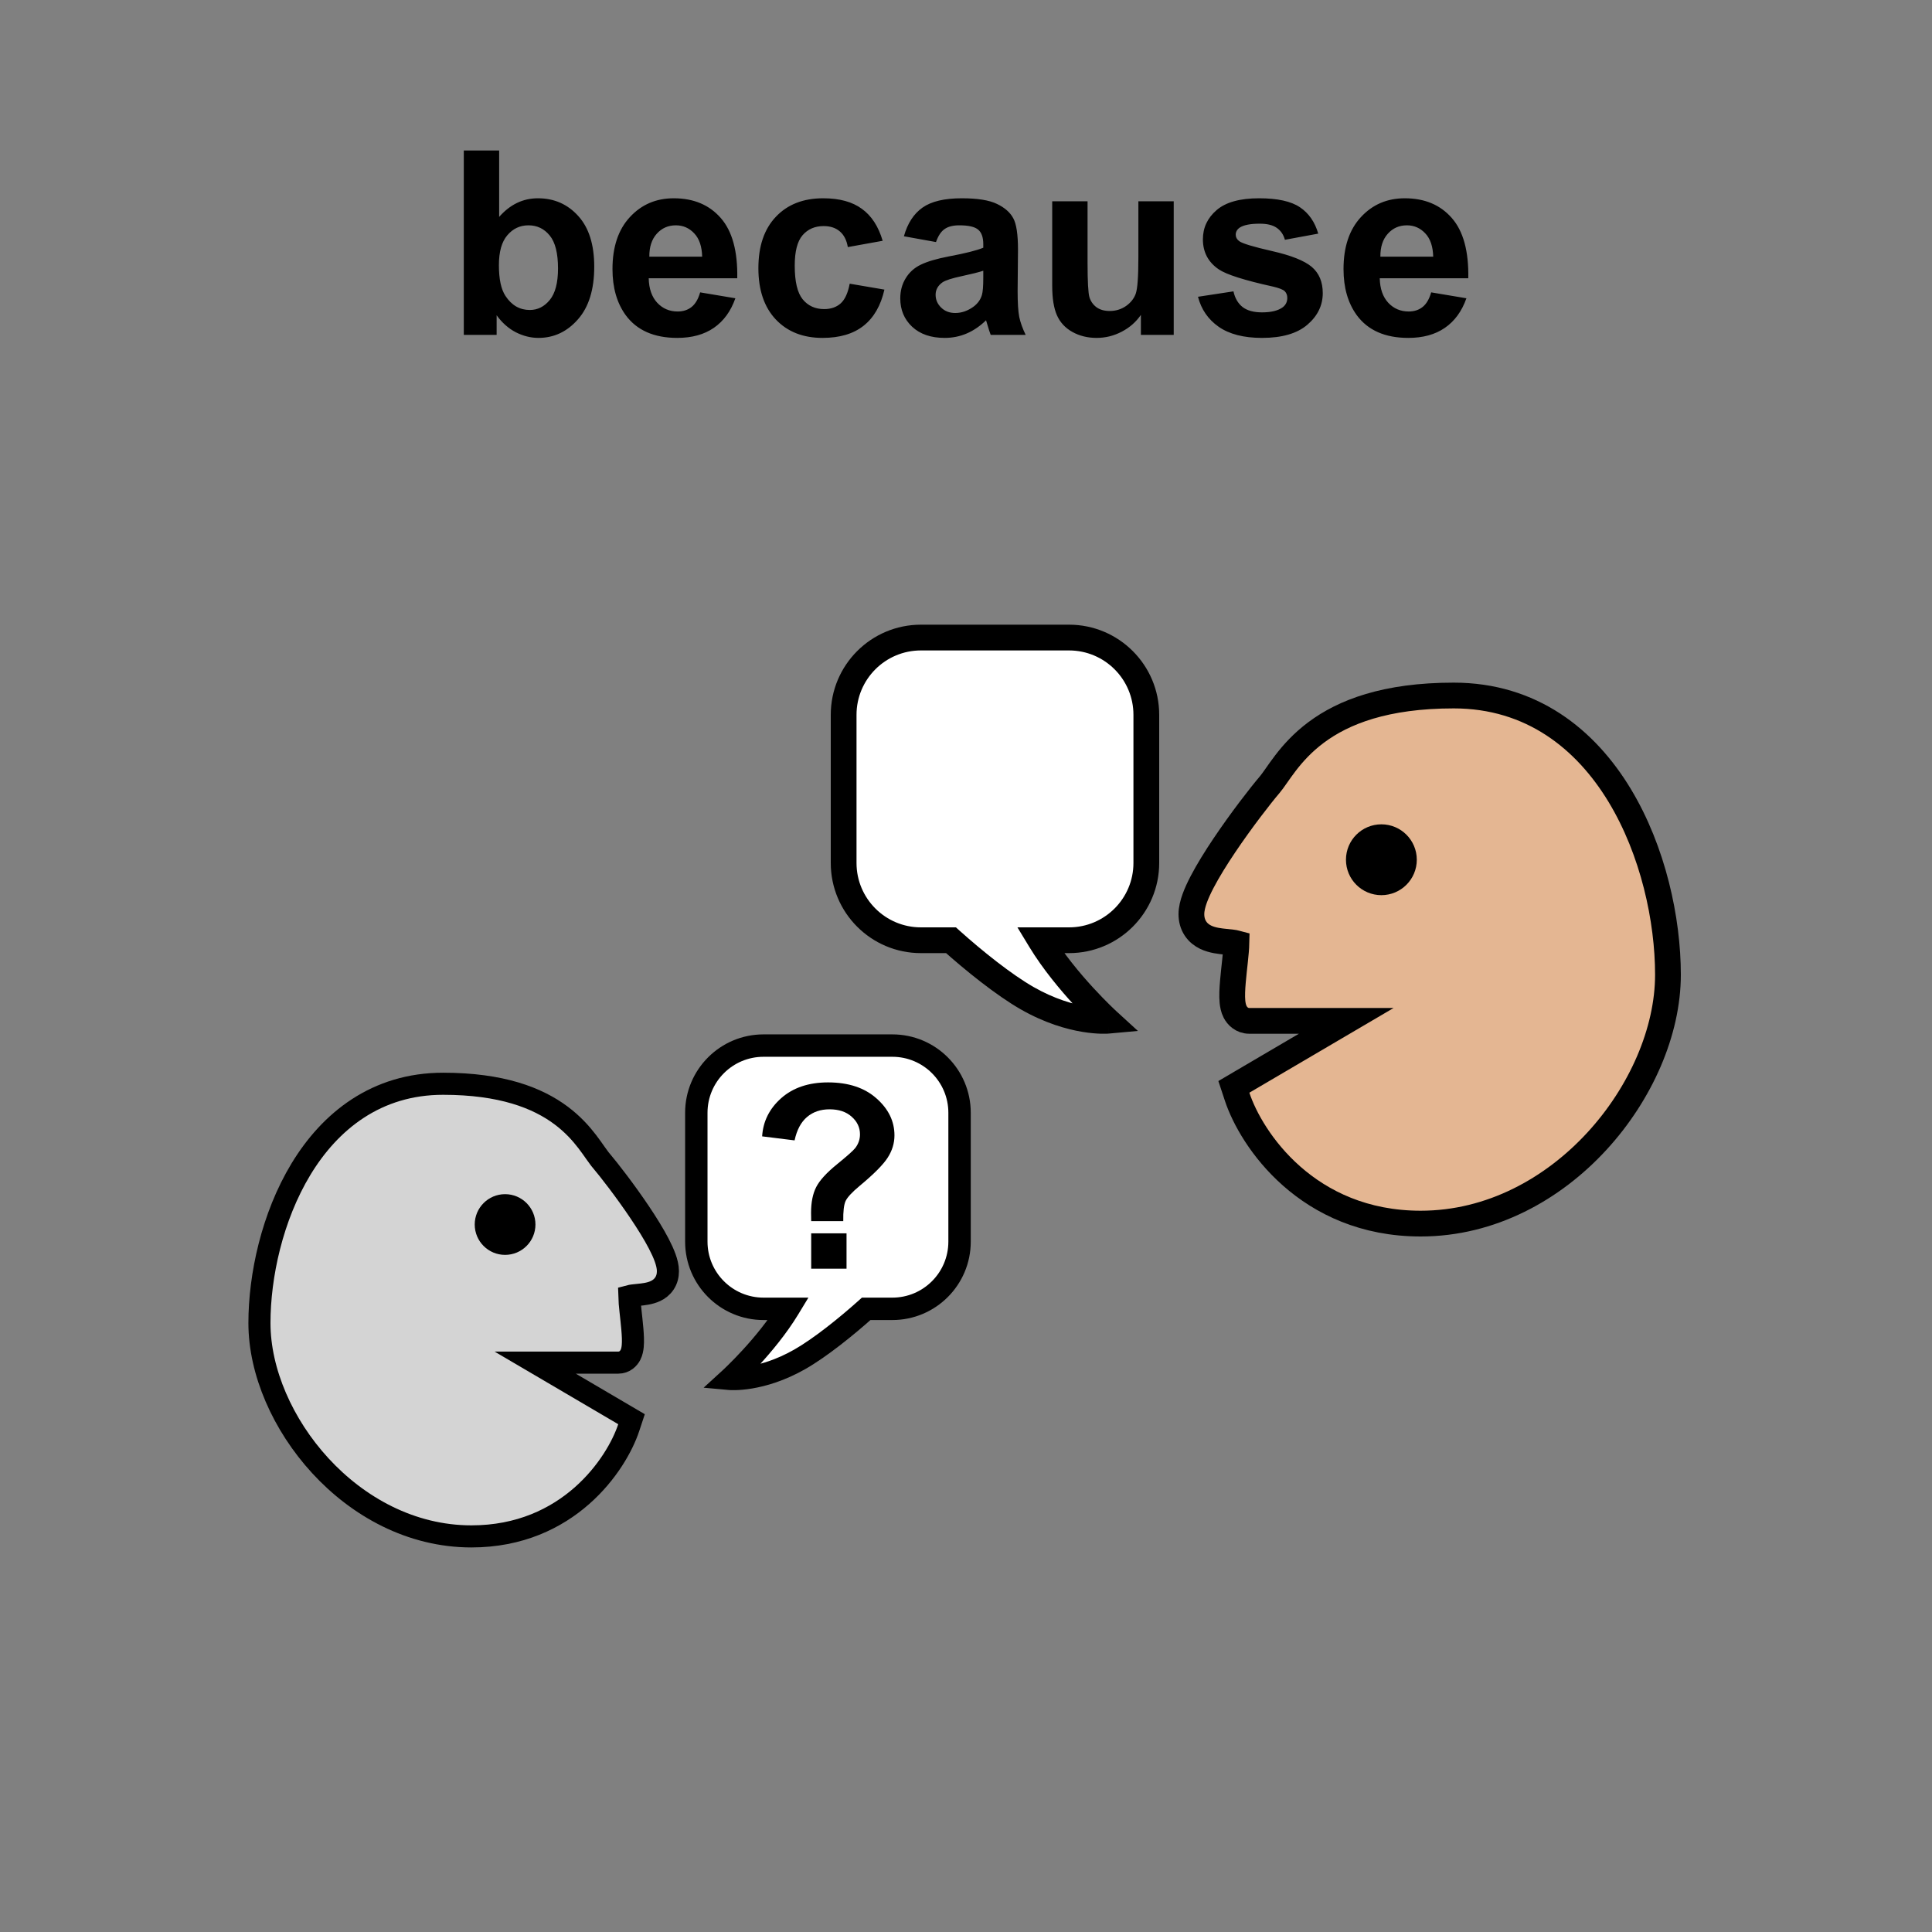 <svg width="300" height="300" viewBox="0 0 300 300" fill="none" xmlns="http://www.w3.org/2000/svg">
<rect x="0" y="0" width="300" height="300" fill="#808080" stroke="none"/>
<path d="M72.019 52V23.367H77.508V33.68C79.201 31.753 81.206 30.789 83.523 30.789C86.049 30.789 88.139 31.707 89.793 33.543C91.447 35.366 92.273 37.99 92.273 41.414C92.273 44.956 91.427 47.684 89.734 49.598C88.055 51.512 86.01 52.469 83.602 52.469C82.417 52.469 81.245 52.176 80.086 51.59C78.94 50.991 77.951 50.112 77.117 48.953V52H72.019ZM77.469 41.18C77.469 43.328 77.807 44.917 78.484 45.945C79.435 47.404 80.698 48.133 82.273 48.133C83.484 48.133 84.513 47.618 85.359 46.59C86.219 45.548 86.648 43.914 86.648 41.688C86.648 39.318 86.219 37.612 85.359 36.57C84.5 35.516 83.4 34.988 82.059 34.988C80.743 34.988 79.65 35.503 78.777 36.531C77.905 37.547 77.469 39.096 77.469 41.18ZM108.719 45.398L114.188 46.316C113.484 48.322 112.371 49.852 110.848 50.906C109.337 51.948 107.443 52.469 105.164 52.469C101.557 52.469 98.888 51.29 97.156 48.934C95.789 47.046 95.106 44.663 95.106 41.785C95.106 38.348 96.004 35.659 97.801 33.719C99.598 31.766 101.87 30.789 104.617 30.789C107.703 30.789 110.138 31.811 111.922 33.855C113.706 35.887 114.559 39.005 114.48 43.211H100.73C100.77 44.839 101.212 46.108 102.059 47.02C102.905 47.918 103.96 48.367 105.223 48.367C106.082 48.367 106.805 48.133 107.391 47.664C107.977 47.195 108.419 46.44 108.719 45.398ZM109.031 39.852C108.992 38.263 108.582 37.059 107.801 36.238C107.02 35.405 106.069 34.988 104.949 34.988C103.751 34.988 102.762 35.425 101.98 36.297C101.199 37.169 100.815 38.354 100.828 39.852H109.031ZM137.059 37.391L131.648 38.367C131.466 37.286 131.049 36.473 130.398 35.926C129.76 35.379 128.927 35.105 127.898 35.105C126.531 35.105 125.438 35.581 124.617 36.531C123.81 37.469 123.406 39.044 123.406 41.258C123.406 43.719 123.816 45.457 124.637 46.473C125.47 47.488 126.583 47.996 127.977 47.996C129.018 47.996 129.871 47.703 130.535 47.117C131.199 46.518 131.668 45.496 131.941 44.051L137.332 44.969C136.772 47.443 135.698 49.311 134.109 50.574C132.521 51.837 130.392 52.469 127.723 52.469C124.689 52.469 122.267 51.512 120.457 49.598C118.66 47.684 117.762 45.034 117.762 41.648C117.762 38.224 118.667 35.561 120.477 33.66C122.286 31.746 124.734 30.789 127.82 30.789C130.346 30.789 132.352 31.336 133.836 32.43C135.333 33.51 136.408 35.164 137.059 37.391ZM145.34 37.586L140.359 36.688C140.919 34.682 141.883 33.198 143.25 32.234C144.617 31.271 146.648 30.789 149.344 30.789C151.792 30.789 153.615 31.082 154.812 31.668C156.01 32.241 156.85 32.977 157.332 33.875C157.827 34.76 158.074 36.395 158.074 38.777L158.016 45.184C158.016 47.007 158.1 48.354 158.27 49.227C158.452 50.086 158.784 51.01 159.266 52H153.836C153.693 51.635 153.517 51.095 153.309 50.379C153.217 50.053 153.152 49.839 153.113 49.734C152.176 50.646 151.173 51.329 150.105 51.785C149.038 52.241 147.898 52.469 146.688 52.469C144.552 52.469 142.866 51.889 141.629 50.73C140.405 49.572 139.793 48.107 139.793 46.336C139.793 45.164 140.073 44.122 140.633 43.211C141.193 42.286 141.974 41.583 142.977 41.102C143.992 40.607 145.451 40.177 147.352 39.812C149.917 39.331 151.694 38.882 152.684 38.465V37.918C152.684 36.863 152.423 36.115 151.902 35.672C151.382 35.216 150.398 34.988 148.953 34.988C147.977 34.988 147.215 35.184 146.668 35.574C146.121 35.952 145.678 36.622 145.34 37.586ZM152.684 42.039C151.98 42.273 150.867 42.553 149.344 42.879C147.82 43.204 146.824 43.523 146.355 43.836C145.639 44.344 145.281 44.988 145.281 45.77C145.281 46.538 145.568 47.202 146.141 47.762C146.714 48.322 147.443 48.602 148.328 48.602C149.318 48.602 150.262 48.276 151.16 47.625C151.824 47.13 152.26 46.525 152.469 45.809C152.612 45.34 152.684 44.448 152.684 43.133V42.039ZM177.156 52V48.895C176.401 50.001 175.405 50.874 174.168 51.512C172.944 52.15 171.648 52.469 170.281 52.469C168.888 52.469 167.638 52.163 166.531 51.551C165.424 50.939 164.624 50.079 164.129 48.973C163.634 47.866 163.387 46.336 163.387 44.383V31.258H168.875V40.789C168.875 43.706 168.973 45.496 169.168 46.16C169.376 46.811 169.747 47.332 170.281 47.723C170.815 48.1 171.492 48.289 172.312 48.289C173.25 48.289 174.09 48.035 174.832 47.527C175.574 47.007 176.082 46.368 176.355 45.613C176.629 44.845 176.766 42.977 176.766 40.008V31.258H182.254V52H177.156ZM186.023 46.082L191.531 45.242C191.766 46.31 192.241 47.124 192.957 47.684C193.673 48.23 194.676 48.504 195.965 48.504C197.384 48.504 198.452 48.243 199.168 47.723C199.65 47.358 199.891 46.87 199.891 46.258C199.891 45.841 199.76 45.496 199.5 45.223C199.227 44.962 198.615 44.721 197.664 44.5C193.237 43.523 190.431 42.632 189.246 41.824C187.605 40.704 186.785 39.148 186.785 37.156C186.785 35.359 187.495 33.849 188.914 32.625C190.333 31.401 192.534 30.789 195.516 30.789C198.354 30.789 200.464 31.251 201.844 32.176C203.224 33.1 204.174 34.467 204.695 36.277L199.52 37.234C199.298 36.427 198.875 35.809 198.25 35.379C197.638 34.949 196.759 34.734 195.613 34.734C194.168 34.734 193.133 34.936 192.508 35.34C192.091 35.626 191.883 35.997 191.883 36.453C191.883 36.844 192.065 37.176 192.43 37.449C192.924 37.814 194.63 38.328 197.547 38.992C200.477 39.656 202.521 40.47 203.68 41.434C204.826 42.41 205.398 43.771 205.398 45.516C205.398 47.417 204.604 49.051 203.016 50.418C201.427 51.785 199.077 52.469 195.965 52.469C193.139 52.469 190.9 51.896 189.246 50.75C187.605 49.604 186.531 48.048 186.023 46.082ZM222.234 45.398L227.703 46.316C227 48.322 225.887 49.852 224.363 50.906C222.853 51.948 220.958 52.469 218.68 52.469C215.073 52.469 212.404 51.29 210.672 48.934C209.305 47.046 208.621 44.663 208.621 41.785C208.621 38.348 209.52 35.659 211.316 33.719C213.113 31.766 215.385 30.789 218.133 30.789C221.219 30.789 223.654 31.811 225.438 33.855C227.221 35.887 228.074 39.005 227.996 43.211H214.246C214.285 44.839 214.728 46.108 215.574 47.02C216.421 47.918 217.475 48.367 218.738 48.367C219.598 48.367 220.32 48.133 220.906 47.664C221.492 47.195 221.935 46.44 222.234 45.398ZM222.547 39.852C222.508 38.263 222.098 37.059 221.316 36.238C220.535 35.405 219.585 34.988 218.465 34.988C217.267 34.988 216.277 35.425 215.496 36.297C214.715 37.169 214.331 38.354 214.344 39.852H222.547Z" fill="black"/>
<path d="M225.733 108C237.817 108 246.206 114.769 251.478 123.472C256.716 132.119 259 142.829 259 151.35C259 160.168 254.776 169.795 247.973 177.195C241.15 184.617 231.546 190 220.6 190C203.018 190 194.29 176.914 192.102 170.304L191.594 168.769L192.987 167.95L209.045 158.519H194C192.815 158.519 192.106 157.735 191.791 157.124C191.514 156.586 191.42 155.997 191.377 155.562C191.287 154.648 191.351 153.501 191.445 152.411C191.639 150.161 191.955 147.995 191.992 146.464C191.65 146.372 191.138 146.317 190.3 146.232C189.501 146.152 188.256 146.034 187.227 145.538C186.662 145.266 186.071 144.844 185.633 144.182C185.189 143.511 185 142.744 185 141.952C185 141.141 185.227 140.291 185.505 139.521C185.793 138.722 186.194 137.856 186.655 136.969C187.579 135.194 188.821 133.2 190.124 131.262C192.73 127.386 195.691 123.566 197.144 121.86C197.422 121.533 197.734 121.098 198.154 120.498C198.558 119.923 199.039 119.23 199.603 118.496C200.74 117.013 202.238 115.324 204.353 113.743C208.616 110.556 215.128 108 225.733 108Z" fill="#E4B692" stroke="black" stroke-width="4"/>
<circle cx="214.5" cy="133.5" r="5.5" fill="black"/>
<path d="M68.8 168.286C58.442 168.286 51.252 174.087 46.733 181.547C42.244 188.959 40.286 198.139 40.286 205.442C40.286 213.001 43.907 221.252 49.738 227.596C55.586 233.957 63.818 238.571 73.2 238.571C88.27 238.571 95.751 227.354 97.627 221.688L98.062 220.373L96.868 219.672L83.103 211.587H96C97.016 211.587 97.624 210.916 97.894 210.393C98.131 209.932 98.211 209.426 98.248 209.053C98.325 208.269 98.271 207.286 98.19 206.353C98.024 204.424 97.753 202.567 97.721 201.255C98.014 201.176 98.453 201.129 99.172 201.057C99.857 200.988 100.923 200.886 101.806 200.461C102.29 200.228 102.796 199.866 103.172 199.299C103.552 198.724 103.714 198.066 103.714 197.388C103.714 196.692 103.519 195.963 103.281 195.304C103.034 194.618 102.691 193.876 102.296 193.116C101.504 191.595 100.439 189.886 99.322 188.225C97.089 184.902 94.55 181.628 93.306 180.166L93.12 179.938C92.927 179.69 92.71 179.384 92.439 178.998C92.094 178.505 91.68 177.912 91.197 177.282C90.222 176.011 88.939 174.563 87.126 173.208C83.471 170.476 77.889 168.286 68.8 168.286Z" fill="white" fill-opacity="0.66" stroke="black" stroke-width="3.429"/>
<circle cx="4.714" cy="4.714" r="4.714" transform="matrix(-1 0 0 1 83.143 185.429)" fill="black"/>
<path d="M118.56 162.357C112.796 162.358 108.123 167.03 108.123 172.794V192.798C108.123 198.561 112.796 203.234 118.56 203.234H122.438C118.956 208.972 113.341 214.105 113.341 214.105C113.341 214.105 118.125 214.54 124.213 211.062C127.349 209.269 131.392 206.023 134.504 203.234H138.563C144.327 203.234 149 198.562 149 192.798V172.794C149 167.03 144.327 162.357 138.563 162.357H118.56Z" fill="white"/>
<path d="M118.56 162.357L118.56 160.618H118.56V162.357ZM108.123 172.794L106.384 172.794L106.384 172.794L108.123 172.794ZM108.123 192.798L106.384 192.798V192.798H108.123ZM118.56 203.234L118.56 204.974L118.56 204.974L118.56 203.234ZM122.438 203.234V201.495H125.529L123.925 204.137L122.438 203.234ZM113.341 214.105L113.183 215.838L109.259 215.481L112.167 212.822L113.341 214.105ZM124.213 211.062L125.076 212.572L125.076 212.572L124.213 211.062ZM134.504 203.234L133.343 201.939L133.838 201.495H134.504V203.234ZM138.563 203.234L138.563 204.974H138.563V203.234ZM149 192.798L150.739 192.798L150.739 192.798L149 192.798ZM149 172.794L150.739 172.794V172.794H149ZM138.563 162.357L138.563 160.618L138.563 160.618L138.563 162.357ZM118.56 162.357L118.56 164.097C113.756 164.097 109.862 167.991 109.862 172.794L108.123 172.794L106.384 172.794C106.384 166.069 111.835 160.618 118.56 160.618L118.56 162.357ZM108.123 172.794H109.862V192.798H108.123H106.384V172.794H108.123ZM108.123 192.798L109.862 192.798C109.863 197.601 113.757 201.495 118.56 201.495L118.56 203.234L118.56 204.974C111.835 204.974 106.384 199.522 106.384 192.798L108.123 192.798ZM118.56 203.234V201.495H122.438V203.234V204.974H118.56V203.234ZM122.438 203.234L123.925 204.137C122.099 207.145 119.739 209.958 117.864 211.999C116.921 213.024 116.09 213.866 115.492 214.454C115.193 214.748 114.952 214.979 114.784 215.138C114.7 215.217 114.634 215.278 114.589 215.321C114.566 215.342 114.548 215.358 114.536 215.37C114.53 215.375 114.525 215.38 114.521 215.383C114.519 215.385 114.518 215.386 114.517 215.387C114.516 215.388 114.516 215.388 114.515 215.388C114.515 215.389 114.515 215.389 114.515 215.389C114.515 215.389 114.515 215.389 113.341 214.105C112.167 212.822 112.167 212.822 112.167 212.822C112.167 212.822 112.167 212.822 112.167 212.822C112.167 212.822 112.167 212.822 112.167 212.822C112.167 212.822 112.168 212.821 112.169 212.82C112.17 212.819 112.174 212.816 112.178 212.812C112.187 212.803 112.201 212.79 112.221 212.772C112.259 212.736 112.317 212.682 112.394 212.61C112.547 212.465 112.771 212.25 113.053 211.973C113.617 211.419 114.407 210.619 115.303 209.644C117.106 207.683 119.295 205.061 120.952 202.332L122.438 203.234ZM113.341 214.105C113.498 212.373 113.498 212.373 113.497 212.373C113.497 212.373 113.496 212.373 113.496 212.373C113.495 212.373 113.494 212.373 113.493 212.373C113.492 212.373 113.491 212.373 113.49 212.372C113.489 212.372 113.489 212.372 113.489 212.372C113.491 212.373 113.497 212.373 113.507 212.374C113.528 212.375 113.566 212.377 113.62 212.379C113.73 212.383 113.905 212.386 114.14 212.38C114.61 212.368 115.317 212.321 116.208 212.172C117.988 211.876 120.506 211.176 123.35 209.551L124.213 211.062L125.076 212.572C121.831 214.426 118.913 215.248 116.78 215.604C115.714 215.781 114.844 215.843 114.227 215.858C113.918 215.866 113.672 215.862 113.496 215.856C113.408 215.853 113.337 215.849 113.285 215.845C113.259 215.844 113.237 215.842 113.22 215.841C113.212 215.84 113.204 215.84 113.198 215.839C113.195 215.839 113.192 215.839 113.19 215.838C113.189 215.838 113.187 215.838 113.186 215.838C113.186 215.838 113.185 215.838 113.185 215.838C113.184 215.838 113.183 215.838 113.341 214.105ZM124.213 211.062L123.35 209.551C126.324 207.852 130.257 204.705 133.343 201.939L134.504 203.234L135.665 204.53C132.527 207.342 128.375 210.686 125.076 212.572L124.213 211.062ZM134.504 203.234V201.495H138.563V203.234V204.974H134.504V203.234ZM138.563 203.234L138.563 201.495C143.367 201.495 147.26 197.601 147.261 192.798L149 192.798L150.739 192.798C150.739 199.522 145.288 204.974 138.563 204.974L138.563 203.234ZM149 192.798H147.261V172.794H149H150.739V192.798H149ZM149 172.794L147.261 172.794C147.261 167.991 143.367 164.097 138.563 164.097L138.563 162.357L138.563 160.618C145.288 160.618 150.739 166.069 150.739 172.794L149 172.794ZM138.563 162.357V164.097H118.56V162.357V160.618H138.563V162.357Z" fill="black"/>
<path d="M166 99C172.627 99 178 104.373 178 111V134C178 140.627 172.627 146 166 146H161.54C165.545 152.597 172 158.5 172 158.5C172 158.5 166.5 159 159.5 155C155.894 152.939 151.245 149.207 147.667 146H143C136.373 146 131 140.627 131 134V111C131 104.373 136.373 99 143 99H166Z" fill="white"/>
<path d="M161.54 146V144H157.986L159.83 147.038L161.54 146ZM172 158.5L172.181 160.492L176.693 160.082L173.35 157.024L172 158.5ZM159.5 155L160.492 153.264L160.492 153.264L159.5 155ZM147.667 146L149.002 144.511L148.432 144H147.667V146ZM166 99V101C171.523 101 176 105.477 176 111H178H180C180 103.268 173.732 97 166 97V99ZM178 111H176V134H178H180V111H178ZM178 134H176C176 139.523 171.523 144 166 144V146V148C173.732 148 180 141.732 180 134H178ZM166 146V144H161.54V146V148H166V146ZM161.54 146L159.83 147.038C161.93 150.496 164.643 153.731 166.799 156.077C167.883 157.257 168.839 158.225 169.527 158.901C169.87 159.239 170.148 159.504 170.341 159.687C170.437 159.778 170.513 159.848 170.565 159.897C170.591 159.921 170.612 159.94 170.626 159.953C170.633 159.96 170.639 159.965 170.643 159.969C170.645 159.971 170.646 159.972 170.648 159.974C170.648 159.974 170.649 159.975 170.649 159.975C170.65 159.975 170.65 159.975 170.65 159.976C170.65 159.976 170.65 159.976 172 158.5C173.35 157.024 173.35 157.024 173.35 157.024C173.35 157.024 173.35 157.024 173.35 157.024C173.35 157.025 173.35 157.024 173.35 157.024C173.35 157.024 173.349 157.023 173.348 157.022C173.346 157.02 173.342 157.017 173.337 157.012C173.326 157.003 173.31 156.988 173.288 156.967C173.244 156.926 173.177 156.863 173.089 156.78C172.913 156.614 172.655 156.367 172.331 156.048C171.683 155.411 170.775 154.491 169.744 153.37C167.672 151.115 165.155 148.1 163.25 144.962L161.54 146ZM172 158.5C171.819 156.508 171.82 156.508 171.82 156.508C171.821 156.508 171.821 156.508 171.822 156.508C171.823 156.508 171.824 156.508 171.824 156.508C171.826 156.508 171.827 156.507 171.828 156.507C171.83 156.507 171.83 156.507 171.829 156.507C171.828 156.507 171.821 156.508 171.809 156.509C171.785 156.51 171.741 156.513 171.679 156.515C171.553 156.519 171.351 156.523 171.081 156.516C170.541 156.503 169.728 156.448 168.704 156.277C166.657 155.936 163.762 155.132 160.492 153.264L159.5 155L158.508 156.736C162.238 158.868 165.593 159.814 168.046 160.223C169.272 160.427 170.272 160.497 170.981 160.515C171.336 160.524 171.619 160.52 171.821 160.512C171.923 160.509 172.004 160.504 172.064 160.501C172.094 160.499 172.119 160.497 172.139 160.495C172.148 160.495 172.157 160.494 172.164 160.493C172.167 160.493 172.171 160.493 172.174 160.492C172.175 160.492 172.176 160.492 172.178 160.492C172.178 160.492 172.179 160.492 172.179 160.492C172.18 160.492 172.181 160.492 172 158.5ZM159.5 155L160.492 153.264C157.073 151.31 152.55 147.691 149.002 144.511L147.667 146L146.332 147.489C149.94 150.723 154.714 154.569 158.508 156.736L159.5 155ZM147.667 146V144H143V146V148H147.667V146ZM143 146V144C137.477 144 133 139.523 133 134H131H129C129 141.732 135.268 148 143 148V146ZM131 134H133V111H131H129V134H131ZM131 111H133C133 105.477 137.477 101 143 101V99V97C135.268 97 129 103.268 129 111H131ZM143 99V101H166V99V97H143V99Z" fill="black"/>
<path d="M130.941 189.617H125.961C125.948 188.901 125.941 188.465 125.941 188.309C125.941 186.694 126.208 185.366 126.742 184.324C127.276 183.283 128.344 182.111 129.945 180.809C131.547 179.507 132.504 178.654 132.816 178.25C133.298 177.612 133.539 176.909 133.539 176.141C133.539 175.073 133.109 174.161 132.25 173.406C131.404 172.638 130.258 172.254 128.812 172.254C127.419 172.254 126.254 172.651 125.316 173.445C124.379 174.24 123.734 175.451 123.383 177.078L118.344 176.453C118.487 174.122 119.477 172.143 121.312 170.516C123.161 168.888 125.583 168.074 128.578 168.074C131.729 168.074 134.236 168.901 136.098 170.555C137.96 172.195 138.891 174.109 138.891 176.297C138.891 177.508 138.546 178.654 137.855 179.734C137.178 180.815 135.72 182.286 133.48 184.148C132.322 185.112 131.599 185.887 131.312 186.473C131.039 187.059 130.915 188.107 130.941 189.617ZM125.961 197V191.512H131.449V197H125.961Z" fill="black"/>
</svg>
